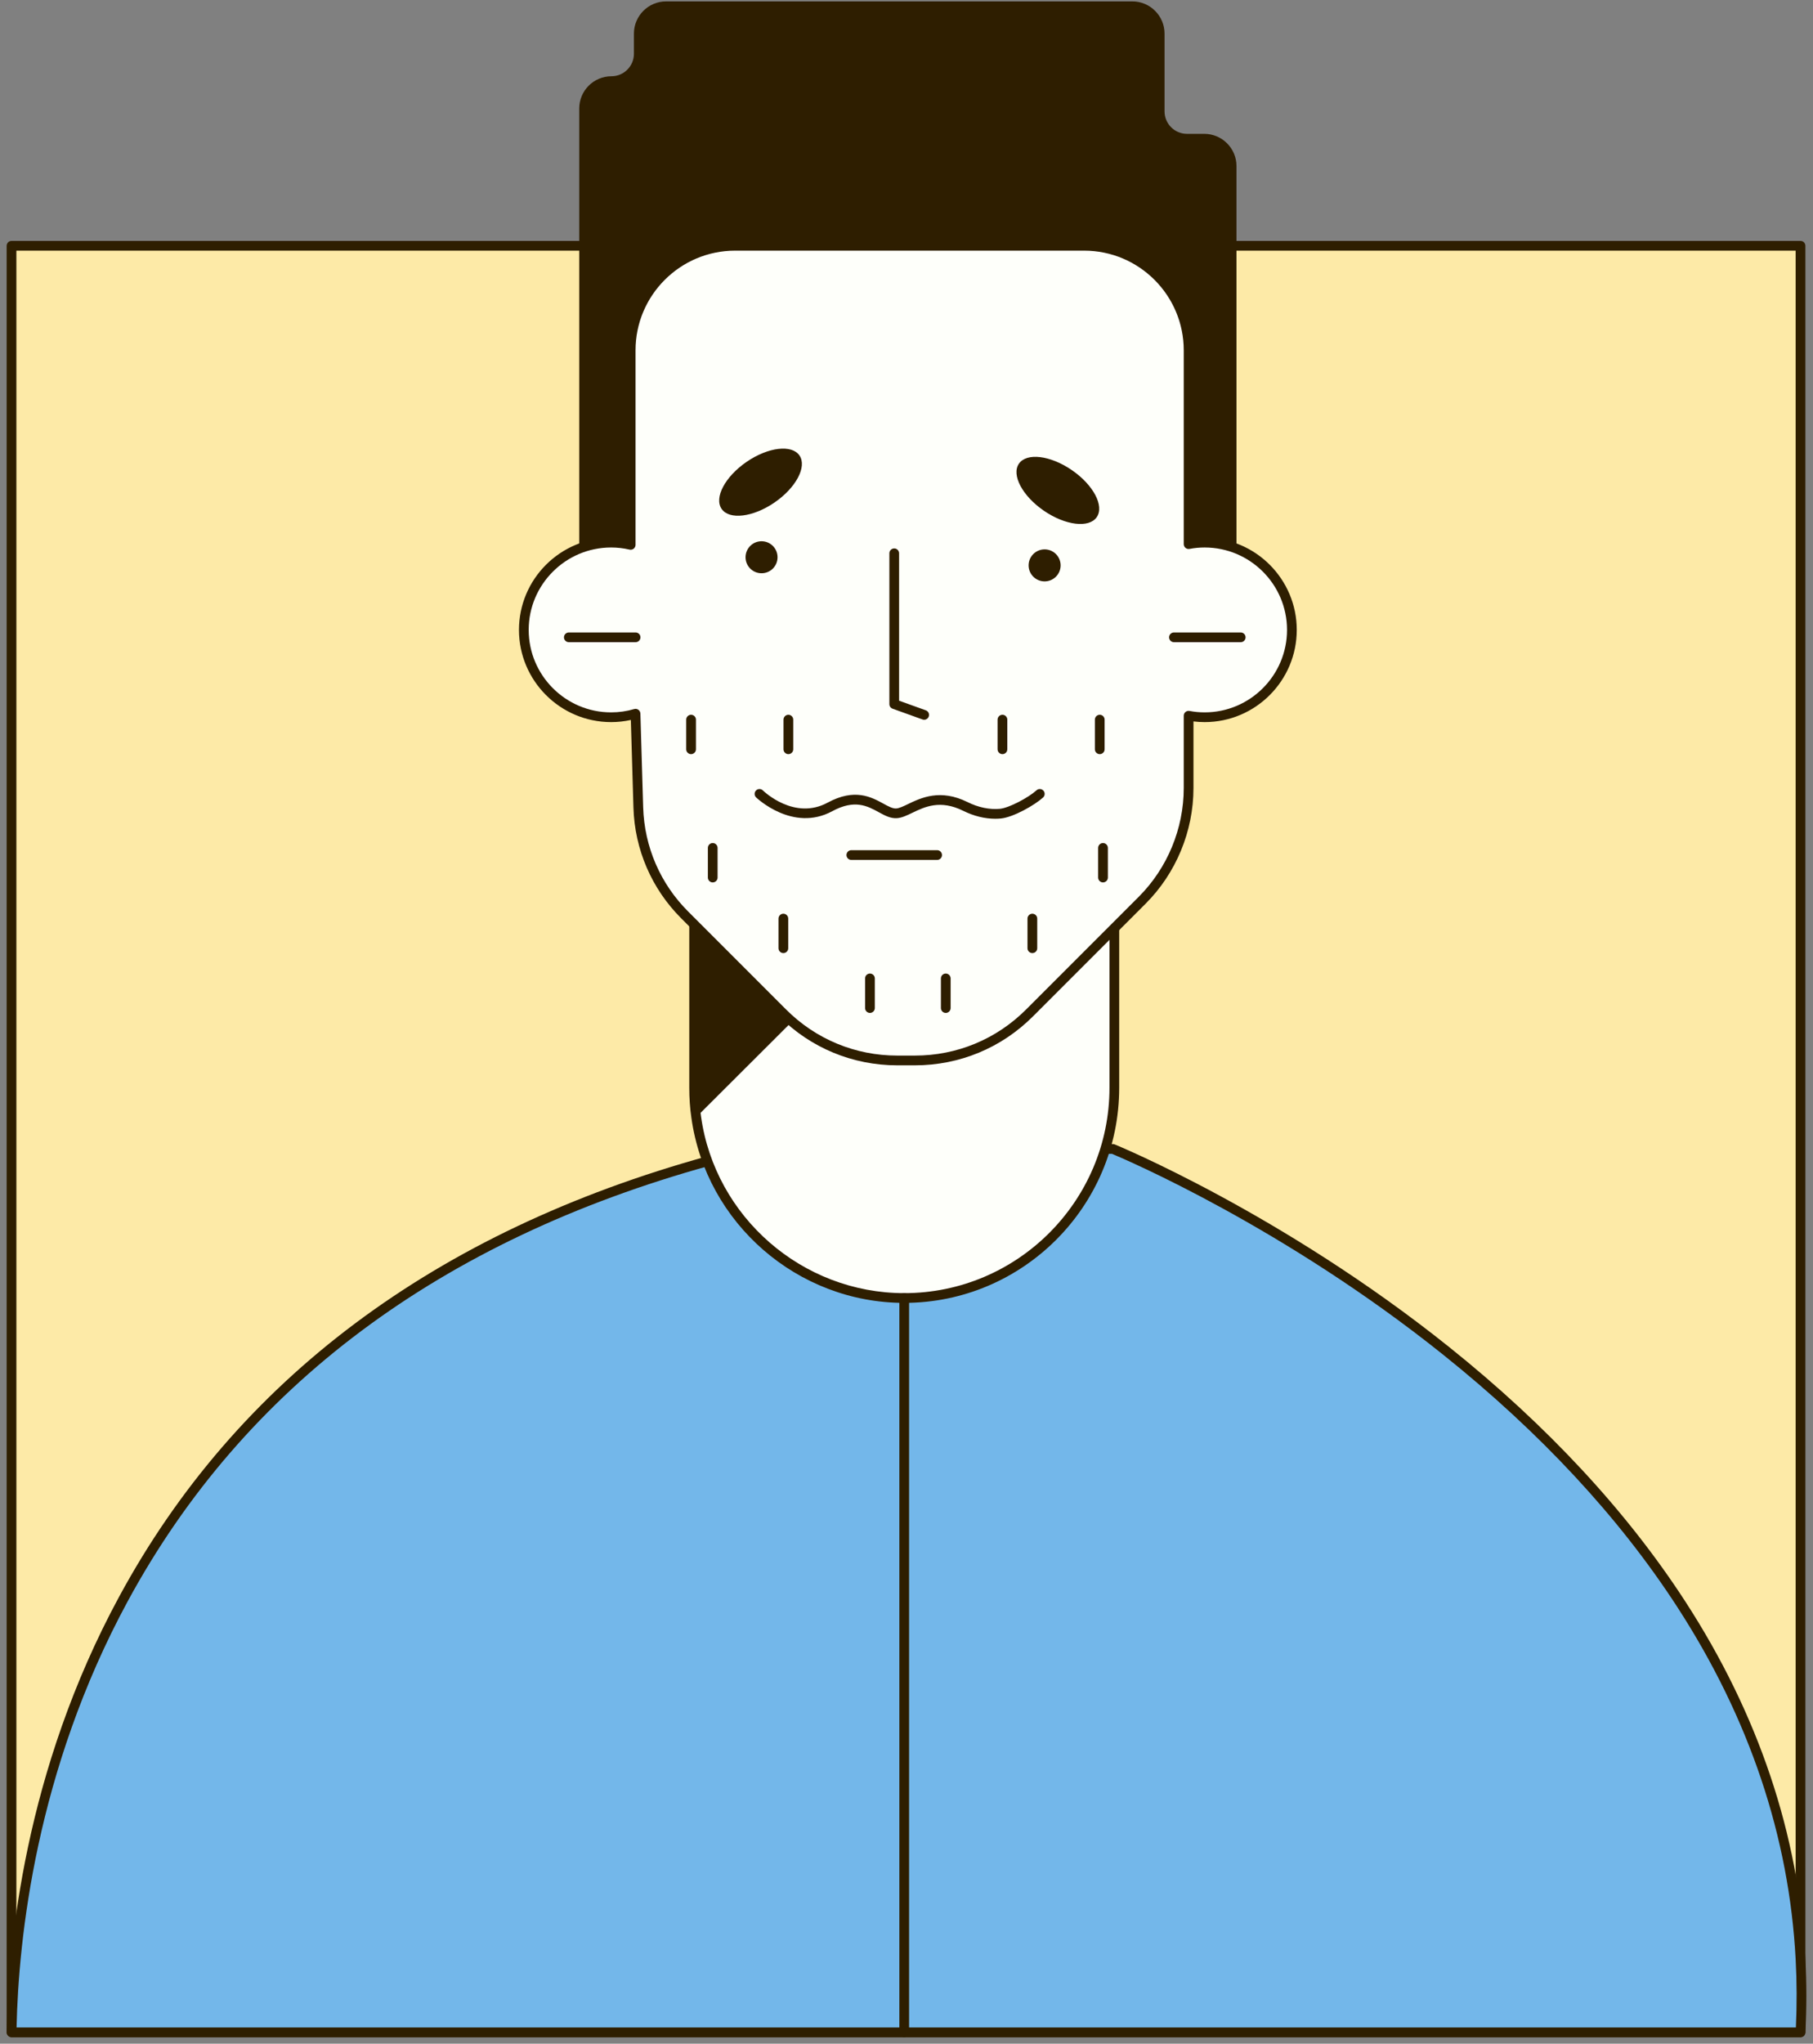 <svg width="229" height="258" viewBox="0 0 229 258" fill="none" xmlns="http://www.w3.org/2000/svg">
<rect x="0" y="0" width="229" height="258" fill="#808080" stroke="none"/>
<path d="M227.424 31.028H1.455V256.561H227.424V31.028Z" fill="#FDEAA7"/>
<path d="M227.424 257.176H1.454C1.115 257.176 0.84 256.901 0.84 256.561V31.028C0.84 30.689 1.115 30.414 1.454 30.414H227.424C227.764 30.414 228.039 30.689 228.039 31.028V256.561C228.039 256.901 227.764 257.176 227.424 257.176ZM2.069 255.947H226.809V31.643H2.069V255.947Z" fill="#2E1E00"/>
<path d="M227.424 256.561H1.467C1.805 235.232 9.425 168.667 89.607 146.533C91.493 146.01 93.417 145.512 95.383 145.045H140.575C140.575 145.045 223.823 178.893 227.424 247.331C227.584 250.343 227.59 253.415 227.424 256.561Z" fill="#73B7EA"/>
<path d="M227.424 257.176H1.467C1.302 257.176 1.144 257.11 1.028 256.993C0.913 256.875 0.85 256.716 0.852 256.552C1.028 245.471 3.106 223.591 15.055 201.556C29.9 174.18 54.928 155.469 89.443 145.94C91.393 145.4 93.344 144.899 95.241 144.448C95.288 144.437 95.335 144.431 95.383 144.431H140.574C140.654 144.431 140.732 144.446 140.806 144.476C141.015 144.561 161.945 153.167 183.032 170.044C195.429 179.965 205.461 190.765 212.85 202.142C222.101 216.386 227.21 231.58 228.038 247.299C228.201 250.375 228.201 253.502 228.038 256.594C228.02 256.92 227.751 257.176 227.424 257.176ZM2.093 255.947H226.839C226.97 253.088 226.961 250.204 226.81 247.364C225.994 231.868 220.954 216.883 211.829 202.826C204.516 191.562 194.577 180.861 182.29 171.024C162.125 154.88 142.111 146.353 140.452 145.66H95.455C93.595 146.102 91.682 146.595 89.771 147.125C55.589 156.56 30.815 175.071 16.135 202.142C4.532 223.54 2.335 244.796 2.093 255.947Z" fill="#2E1E00"/>
<path d="M140.751 110.787V137.322C140.751 151.978 128.873 163.863 114.211 163.863C100.814 163.863 89.74 153.938 87.94 141.039C87.762 139.823 87.676 138.581 87.676 137.322V110.787H140.751Z" fill="#FEFFFA"/>
<path d="M114.21 164.477C100.745 164.477 89.189 154.438 87.331 141.124C87.151 139.901 87.061 138.621 87.061 137.322V110.787C87.061 110.448 87.336 110.172 87.675 110.172H140.751C141.09 110.172 141.365 110.448 141.365 110.787V137.322C141.366 152.295 129.183 164.477 114.21 164.477ZM88.29 111.401V137.322C88.29 138.561 88.377 139.782 88.548 140.95C90.322 153.663 101.355 163.248 114.21 163.248C128.506 163.248 140.137 151.617 140.137 137.322V111.401H88.29Z" fill="#2E1E00"/>
<path d="M114.212 257.176C113.873 257.176 113.598 256.901 113.598 256.562V163.863C113.598 163.523 113.873 163.248 114.212 163.248C114.551 163.248 114.827 163.523 114.827 163.863V256.562C114.827 256.901 114.551 257.176 114.212 257.176Z" fill="#2E1E00"/>
<path d="M118.266 110.787L87.939 141.039C87.761 139.823 87.675 138.581 87.675 137.322V110.787H118.266Z" fill="#2E1E00"/>
<path d="M73.778 72.401V13.695C73.778 11.788 75.324 10.242 77.231 10.242C79.138 10.242 80.684 8.696 80.684 6.788V4.244C80.684 2.337 82.231 0.791 84.138 0.791H143.025C144.932 0.791 146.478 2.337 146.478 4.244V14.059C146.478 15.965 148.024 17.512 149.932 17.512H152.113C154.02 17.512 155.566 19.058 155.566 20.965V74.582L73.778 72.401Z" fill="#2E1E00"/>
<path d="M155.566 75.196C155.561 75.196 155.555 75.196 155.55 75.195L73.761 73.014C73.429 73.006 73.164 72.734 73.164 72.401V13.695C73.164 11.452 74.989 9.627 77.232 9.627C78.797 9.627 80.07 8.353 80.07 6.788V4.244C80.07 2.002 81.895 0.176 84.138 0.176H143.025C145.268 0.176 147.093 2.001 147.093 4.244V14.059C147.093 15.624 148.367 16.897 149.932 16.897H152.113C154.356 16.897 156.181 18.722 156.181 20.965V74.582C156.181 74.747 156.114 74.906 155.995 75.022C155.88 75.133 155.726 75.196 155.566 75.196ZM74.393 71.802L154.952 73.95V20.965C154.952 19.4 153.678 18.126 152.113 18.126H149.932C147.689 18.126 145.864 16.302 145.864 14.059V4.244C145.864 2.678 144.59 1.405 143.025 1.405H84.138C82.573 1.405 81.299 2.678 81.299 4.244V6.788C81.299 9.031 79.475 10.856 77.232 10.856C75.666 10.856 74.393 12.13 74.393 13.695V71.802Z" fill="#2E1E00"/>
<path d="M163.179 79.52C163.179 85.609 158.244 90.544 152.16 90.544C151.466 90.544 150.79 90.483 150.132 90.354V99.491C150.132 104.801 148.025 109.895 144.27 113.644L130.044 127.87C126.203 131.717 120.992 133.874 115.554 133.874H113.341C107.903 133.874 102.692 131.717 98.851 127.87L86.481 115.5C82.868 111.892 80.778 107.044 80.625 101.943L80.274 90.102C79.297 90.391 78.259 90.544 77.189 90.544C71.1 90.544 66.165 85.609 66.165 79.52C66.165 73.436 71.1 68.501 77.189 68.501C78.037 68.501 78.867 68.6 79.66 68.784V44.222C79.66 36.934 85.565 31.028 92.853 31.028H136.939C144.227 31.028 150.132 36.934 150.132 44.222V68.692C150.79 68.563 151.466 68.501 152.16 68.501C158.244 68.501 163.179 73.436 163.179 79.52Z" fill="#FEFFFA"/>
<path d="M115.554 134.488H113.342C107.698 134.488 102.398 132.292 98.416 128.304L86.047 115.934C82.314 112.207 80.169 107.245 80.01 101.962L79.683 90.888C78.87 91.068 78.035 91.159 77.19 91.159C70.772 91.159 65.551 85.938 65.551 79.52C65.551 73.105 70.772 67.887 77.19 67.887C77.812 67.887 78.433 67.937 79.046 68.037V44.222C79.046 36.608 85.24 30.414 92.854 30.414H136.939C144.553 30.414 150.747 36.608 150.747 44.222V67.972C151.207 67.915 151.679 67.887 152.161 67.887C158.575 67.887 163.793 73.105 163.793 79.52C163.793 85.938 158.575 91.159 152.161 91.159C151.679 91.159 151.207 91.13 150.747 91.073V99.491C150.747 104.927 148.545 110.244 144.705 114.079L130.479 128.304C126.498 132.292 121.197 134.488 115.554 134.488ZM80.275 89.487C80.402 89.487 80.529 89.527 80.635 89.604C80.79 89.716 80.883 89.893 80.889 90.083L81.239 101.925C81.389 106.893 83.404 111.559 86.916 115.065L99.286 127.435C103.036 131.191 108.027 133.259 113.342 133.259H115.554C120.869 133.259 125.86 131.191 129.61 127.435L143.836 113.209C147.447 109.603 149.518 104.604 149.518 99.491V90.354C149.518 90.17 149.6 89.996 149.742 89.879C149.884 89.762 150.07 89.715 150.251 89.751C150.857 89.869 151.499 89.93 152.161 89.93C157.897 89.93 162.564 85.26 162.564 79.52C162.564 73.783 157.897 69.116 152.161 69.116C151.499 69.116 150.857 69.176 150.251 69.295C150.07 69.33 149.884 69.284 149.742 69.166C149.6 69.05 149.518 68.876 149.518 68.692V44.222C149.518 37.286 143.875 31.643 136.939 31.643H92.854C85.918 31.643 80.275 37.286 80.275 44.222V68.784C80.275 68.972 80.189 69.148 80.042 69.265C79.895 69.382 79.702 69.424 79.52 69.383C78.76 69.206 77.976 69.116 77.19 69.116C71.45 69.116 66.78 73.783 66.78 79.52C66.78 85.26 71.45 89.93 77.19 89.93C78.185 89.93 79.164 89.79 80.1 89.512C80.158 89.496 80.216 89.487 80.275 89.487Z" fill="#2E1E00"/>
<path d="M125.709 103.361C124.38 103.361 123 103.021 121.674 102.363C118.758 100.916 116.81 101.852 115.245 102.606C114.53 102.949 113.913 103.246 113.288 103.288C112.477 103.343 111.753 102.947 110.986 102.528C109.565 101.752 107.955 100.873 105.123 102.407C100.139 105.107 95.546 100.707 95.501 100.662C95.259 100.425 95.254 100.037 95.491 99.794C95.727 99.551 96.117 99.546 96.359 99.783C96.52 99.939 100.357 103.591 104.538 101.326C107.958 99.474 110.049 100.616 111.575 101.45C112.207 101.795 112.755 102.097 113.204 102.062C113.594 102.035 114.112 101.787 114.712 101.498C116.327 100.722 118.768 99.547 122.221 101.262C123.576 101.935 124.986 102.225 126.296 102.106C127.459 101.997 129.928 100.676 130.921 99.769C131.173 99.54 131.561 99.558 131.79 99.808C132.019 100.059 132.001 100.448 131.75 100.676C130.692 101.643 127.982 103.183 126.409 103.329C126.178 103.351 125.944 103.361 125.709 103.361Z" fill="#2E1E00"/>
<path d="M118.37 108.557H107.532C107.193 108.557 106.917 108.281 106.917 107.942C106.917 107.603 107.193 107.328 107.532 107.328H118.37C118.709 107.328 118.984 107.603 118.984 107.942C118.984 108.281 118.709 108.557 118.37 108.557Z" fill="#2E1E00"/>
<path d="M80.282 81.071H71.85C71.511 81.071 71.235 80.796 71.235 80.456C71.235 80.117 71.511 79.842 71.85 79.842H80.282C80.621 79.842 80.897 80.117 80.897 80.456C80.897 80.796 80.621 81.071 80.282 81.071Z" fill="#2E1E00"/>
<path d="M156.715 81.071H148.283C147.944 81.071 147.668 80.796 147.668 80.456C147.668 80.117 147.944 79.842 148.283 79.842H156.715C157.055 79.842 157.33 80.117 157.33 80.456C157.33 80.796 157.054 81.071 156.715 81.071Z" fill="#2E1E00"/>
<path d="M116.731 90.864C116.662 90.864 116.591 90.851 116.523 90.827L112.743 89.467C112.499 89.379 112.336 89.148 112.336 88.888V69.848C112.336 69.509 112.611 69.234 112.951 69.234C113.29 69.234 113.565 69.509 113.565 69.848V88.457L116.939 89.671C117.258 89.786 117.424 90.137 117.309 90.457C117.219 90.707 116.983 90.864 116.731 90.864Z" fill="#2E1E00"/>
<path d="M97.824 63.441C95.108 65.302 92.118 65.661 91.146 64.243C90.174 62.825 91.588 60.166 94.304 58.304C97.02 56.443 100.01 56.084 100.982 57.502C101.954 58.92 100.54 61.58 97.824 63.441Z" fill="#2E1E00"/>
<path d="M131.856 64.478C134.573 66.339 137.562 66.698 138.534 65.279C139.507 63.861 138.093 61.202 135.376 59.341C132.661 57.479 129.671 57.121 128.698 58.539C127.726 59.957 129.141 62.616 131.856 64.478Z" fill="#2E1E00"/>
<path d="M98.212 70.348C98.212 71.465 97.306 72.369 96.191 72.369C95.075 72.369 94.169 71.465 94.169 70.348C94.169 69.232 95.075 68.327 96.191 68.327C97.306 68.327 98.212 69.233 98.212 70.348Z" fill="#2E1E00"/>
<path d="M133.967 71.374C133.967 72.49 133.061 73.395 131.945 73.395C130.829 73.395 129.924 72.49 129.924 71.374C129.924 70.259 130.829 69.353 131.945 69.353C133.061 69.353 133.967 70.258 133.967 71.374Z" fill="#2E1E00"/>
<path d="M87.29 95.205C86.951 95.205 86.675 94.93 86.675 94.591V90.849C86.675 90.51 86.951 90.234 87.29 90.234C87.629 90.234 87.904 90.51 87.904 90.849V94.591C87.904 94.93 87.629 95.205 87.29 95.205Z" fill="#2E1E00"/>
<path d="M90.025 111.398C89.686 111.398 89.41 111.123 89.41 110.784V107.042C89.41 106.703 89.686 106.427 90.025 106.427C90.364 106.427 90.639 106.703 90.639 107.042V110.784C90.639 111.123 90.364 111.398 90.025 111.398Z" fill="#2E1E00"/>
<path d="M98.947 120.32C98.607 120.32 98.332 120.045 98.332 119.706V115.964C98.332 115.625 98.607 115.35 98.947 115.35C99.286 115.35 99.561 115.625 99.561 115.964V119.706C99.561 120.045 99.286 120.32 98.947 120.32Z" fill="#2E1E00"/>
<path d="M109.884 127.873C109.544 127.873 109.269 127.598 109.269 127.258V123.517C109.269 123.177 109.544 122.902 109.884 122.902C110.223 122.902 110.498 123.177 110.498 123.517V127.258C110.498 127.598 110.223 127.873 109.884 127.873Z" fill="#2E1E00"/>
<path d="M139.32 111.398C138.981 111.398 138.706 111.123 138.706 110.784V107.042C138.706 106.703 138.981 106.427 139.32 106.427C139.659 106.427 139.935 106.703 139.935 107.042V110.784C139.935 111.123 139.659 111.398 139.32 111.398Z" fill="#2E1E00"/>
<path d="M130.397 120.32C130.058 120.32 129.783 120.045 129.783 119.706V115.964C129.783 115.625 130.058 115.35 130.397 115.35C130.736 115.35 131.012 115.625 131.012 115.964V119.706C131.012 120.045 130.736 120.32 130.397 120.32Z" fill="#2E1E00"/>
<path d="M119.46 127.873C119.121 127.873 118.846 127.598 118.846 127.258V123.517C118.846 123.177 119.121 122.902 119.46 122.902C119.799 122.902 120.075 123.177 120.075 123.517V127.258C120.075 127.598 119.799 127.873 119.46 127.873Z" fill="#2E1E00"/>
<path d="M99.58 95.205C99.241 95.205 98.965 94.93 98.965 94.591V90.849C98.965 90.51 99.241 90.234 99.58 90.234C99.919 90.234 100.194 90.51 100.194 90.849V94.591C100.194 94.93 99.919 95.205 99.58 95.205Z" fill="#2E1E00"/>
<path d="M126.619 95.205C126.28 95.205 126.004 94.93 126.004 94.591V90.849C126.004 90.51 126.28 90.234 126.619 90.234C126.958 90.234 127.233 90.51 127.233 90.849V94.591C127.233 94.93 126.958 95.205 126.619 95.205Z" fill="#2E1E00"/>
<path d="M138.909 95.205C138.57 95.205 138.294 94.93 138.294 94.591V90.849C138.294 90.51 138.57 90.234 138.909 90.234C139.248 90.234 139.523 90.51 139.523 90.849V94.591C139.523 94.93 139.248 95.205 138.909 95.205Z" fill="#2E1E00"/>
</svg>

